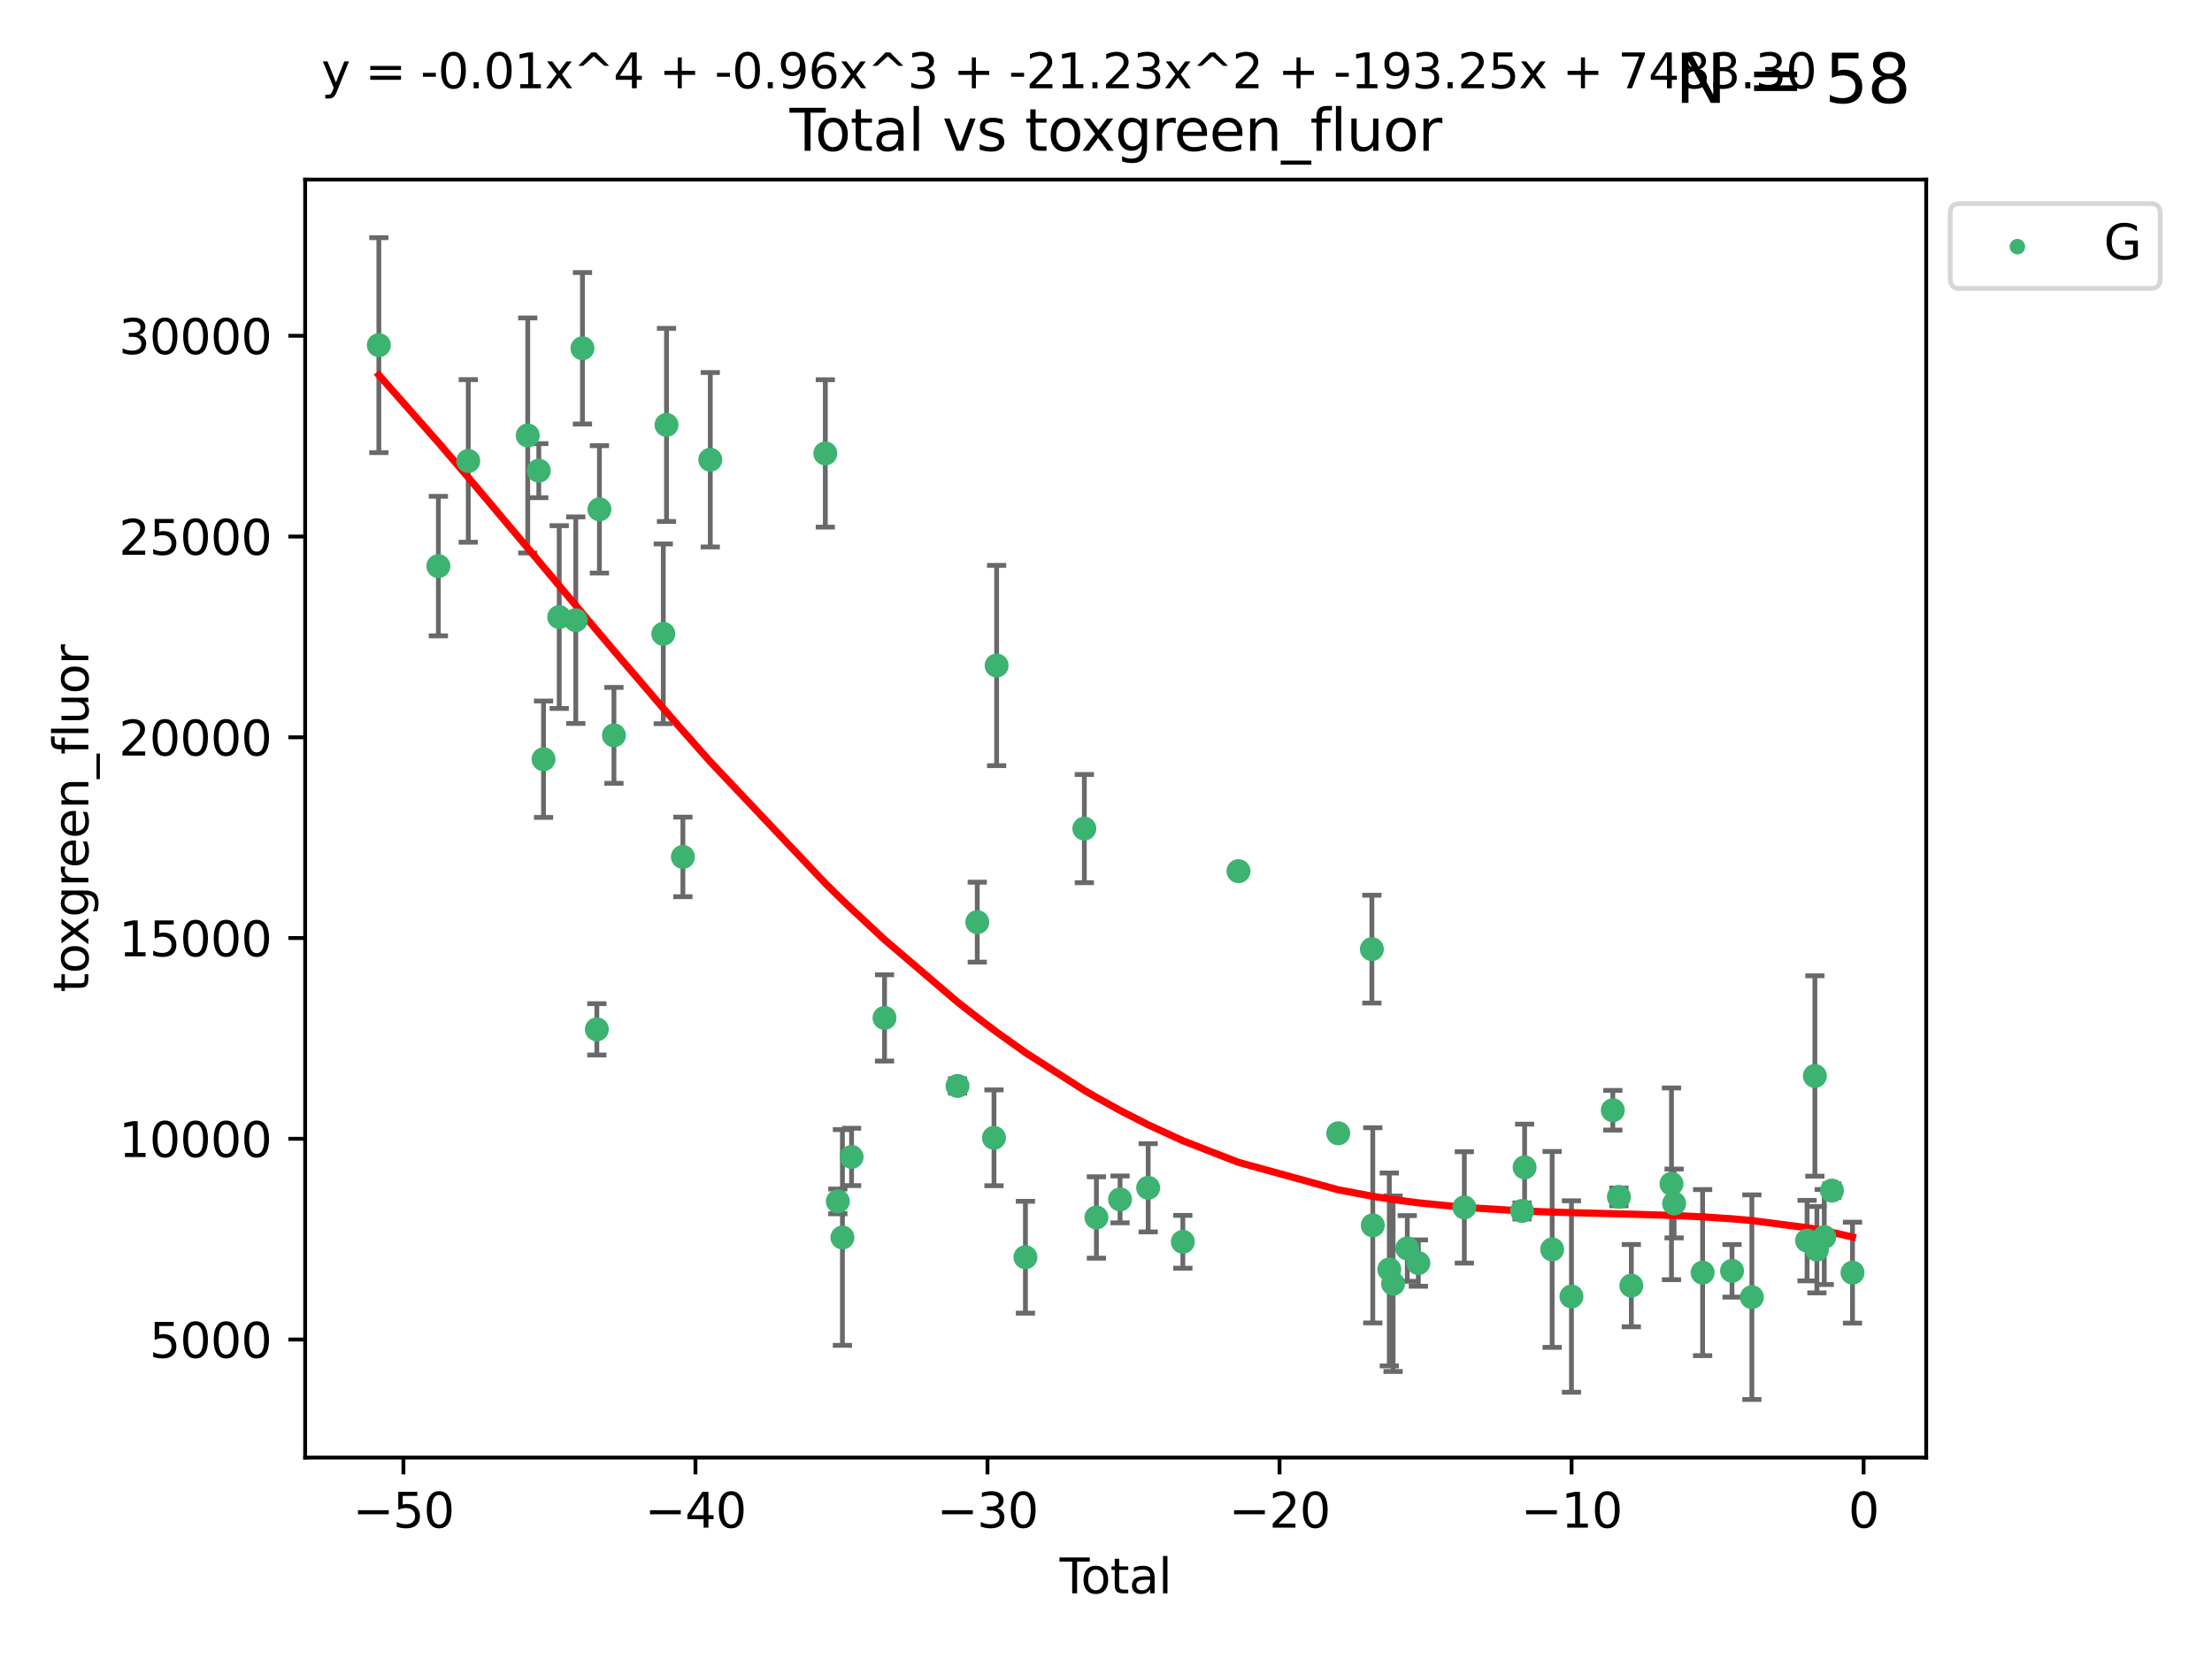 <?xml version="1.0" encoding="utf-8" standalone="no"?>
<!DOCTYPE svg PUBLIC "-//W3C//DTD SVG 1.1//EN"
  "http://www.w3.org/Graphics/SVG/1.1/DTD/svg11.dtd">
<svg xmlns:xlink="http://www.w3.org/1999/xlink" width="460.8pt" height="345.6pt" viewBox="0 0 460.8 345.6" xmlns="http://www.w3.org/2000/svg" version="1.1">
 <defs>
  <style type="text/css">*{stroke-linejoin: round; stroke-linecap: butt}</style>
 </defs>
 <g id="figure_1">
  <g id="patch_1">
   <path d="M 0 345.6 
L 460.8 345.6 
L 460.8 0 
L 0 0 
z
" style="fill: #ffffff"/>
  </g>
  <g id="axes_1">
   <g id="patch_2">
    <path d="M 63.571 303.64 
L 401.26 303.64 
L 401.26 37.411 
L 63.571 37.411 
z
" style="fill: #ffffff"/>
   </g>
   <g id="PathCollection_1">
    <defs>
     <path id="m51bbe56b12" d="M 0 1.118 
C 0.297 1.118 0.581 1 0.791 0.791 
C 1 0.581 1.118 0.297 1.118 0 
C 1.118 -0.297 1 -0.581 0.791 -0.791 
C 0.581 -1 0.297 -1.118 0 -1.118 
C -0.297 -1.118 -0.581 -1 -0.791 -0.791 
C -1 -0.581 -1.118 -0.297 -1.118 0 
C -1.118 0.297 -1 0.581 -0.791 0.791 
C -0.581 1 -0.297 1.118 0 1.118 
z
" style="stroke: #3cb371"/>
    </defs>
    <g clip-path="url(#p98bc1c846c)">
     <use xlink:href="#m51bbe56b12" x="78.921" y="71.903" style="fill: #3cb371; stroke: #3cb371"/>
     <use xlink:href="#m51bbe56b12" x="91.319" y="117.93" style="fill: #3cb371; stroke: #3cb371"/>
     <use xlink:href="#m51bbe56b12" x="97.547" y="96.023" style="fill: #3cb371; stroke: #3cb371"/>
     <use xlink:href="#m51bbe56b12" x="109.94" y="90.713" style="fill: #3cb371; stroke: #3cb371"/>
     <use xlink:href="#m51bbe56b12" x="112.241" y="98.049" style="fill: #3cb371; stroke: #3cb371"/>
     <use xlink:href="#m51bbe56b12" x="113.229" y="158.161" style="fill: #3cb371; stroke: #3cb371"/>
     <use xlink:href="#m51bbe56b12" x="116.497" y="128.55" style="fill: #3cb371; stroke: #3cb371"/>
     <use xlink:href="#m51bbe56b12" x="119.949" y="129.191" style="fill: #3cb371; stroke: #3cb371"/>
     <use xlink:href="#m51bbe56b12" x="121.338" y="72.551" style="fill: #3cb371; stroke: #3cb371"/>
     <use xlink:href="#m51bbe56b12" x="124.331" y="214.43" style="fill: #3cb371; stroke: #3cb371"/>
     <use xlink:href="#m51bbe56b12" x="124.871" y="106.114" style="fill: #3cb371; stroke: #3cb371"/>
     <use xlink:href="#m51bbe56b12" x="127.896" y="153.189" style="fill: #3cb371; stroke: #3cb371"/>
     <use xlink:href="#m51bbe56b12" x="138.175" y="132.036" style="fill: #3cb371; stroke: #3cb371"/>
     <use xlink:href="#m51bbe56b12" x="138.848" y="88.515" style="fill: #3cb371; stroke: #3cb371"/>
     <use xlink:href="#m51bbe56b12" x="142.26" y="178.512" style="fill: #3cb371; stroke: #3cb371"/>
     <use xlink:href="#m51bbe56b12" x="147.966" y="95.771" style="fill: #3cb371; stroke: #3cb371"/>
     <use xlink:href="#m51bbe56b12" x="171.929" y="94.458" style="fill: #3cb371; stroke: #3cb371"/>
     <use xlink:href="#m51bbe56b12" x="174.538" y="250.272" style="fill: #3cb371; stroke: #3cb371"/>
     <use xlink:href="#m51bbe56b12" x="175.494" y="257.794" style="fill: #3cb371; stroke: #3cb371"/>
     <use xlink:href="#m51bbe56b12" x="177.398" y="241.009" style="fill: #3cb371; stroke: #3cb371"/>
     <use xlink:href="#m51bbe56b12" x="184.265" y="212.049" style="fill: #3cb371; stroke: #3cb371"/>
     <use xlink:href="#m51bbe56b12" x="199.47" y="226.222" style="fill: #3cb371; stroke: #3cb371"/>
     <use xlink:href="#m51bbe56b12" x="203.583" y="192.1" style="fill: #3cb371; stroke: #3cb371"/>
     <use xlink:href="#m51bbe56b12" x="207.064" y="237.028" style="fill: #3cb371; stroke: #3cb371"/>
     <use xlink:href="#m51bbe56b12" x="207.614" y="138.643" style="fill: #3cb371; stroke: #3cb371"/>
     <use xlink:href="#m51bbe56b12" x="213.616" y="261.902" style="fill: #3cb371; stroke: #3cb371"/>
     <use xlink:href="#m51bbe56b12" x="225.886" y="172.609" style="fill: #3cb371; stroke: #3cb371"/>
     <use xlink:href="#m51bbe56b12" x="228.402" y="253.624" style="fill: #3cb371; stroke: #3cb371"/>
     <use xlink:href="#m51bbe56b12" x="233.33" y="249.859" style="fill: #3cb371; stroke: #3cb371"/>
     <use xlink:href="#m51bbe56b12" x="239.187" y="247.437" style="fill: #3cb371; stroke: #3cb371"/>
     <use xlink:href="#m51bbe56b12" x="246.406" y="258.69" style="fill: #3cb371; stroke: #3cb371"/>
     <use xlink:href="#m51bbe56b12" x="258.003" y="181.477" style="fill: #3cb371; stroke: #3cb371"/>
     <use xlink:href="#m51bbe56b12" x="278.783" y="236.082" style="fill: #3cb371; stroke: #3cb371"/>
     <use xlink:href="#m51bbe56b12" x="285.787" y="197.722" style="fill: #3cb371; stroke: #3cb371"/>
     <use xlink:href="#m51bbe56b12" x="285.974" y="255.261" style="fill: #3cb371; stroke: #3cb371"/>
     <use xlink:href="#m51bbe56b12" x="289.417" y="264.452" style="fill: #3cb371; stroke: #3cb371"/>
     <use xlink:href="#m51bbe56b12" x="290.206" y="267.425" style="fill: #3cb371; stroke: #3cb371"/>
     <use xlink:href="#m51bbe56b12" x="293.164" y="260.078" style="fill: #3cb371; stroke: #3cb371"/>
     <use xlink:href="#m51bbe56b12" x="295.468" y="263.124" style="fill: #3cb371; stroke: #3cb371"/>
     <use xlink:href="#m51bbe56b12" x="305.049" y="251.525" style="fill: #3cb371; stroke: #3cb371"/>
     <use xlink:href="#m51bbe56b12" x="317.075" y="252.258" style="fill: #3cb371; stroke: #3cb371"/>
     <use xlink:href="#m51bbe56b12" x="317.605" y="243.185" style="fill: #3cb371; stroke: #3cb371"/>
     <use xlink:href="#m51bbe56b12" x="323.343" y="260.278" style="fill: #3cb371; stroke: #3cb371"/>
     <use xlink:href="#m51bbe56b12" x="327.364" y="270.081" style="fill: #3cb371; stroke: #3cb371"/>
     <use xlink:href="#m51bbe56b12" x="335.981" y="231.282" style="fill: #3cb371; stroke: #3cb371"/>
     <use xlink:href="#m51bbe56b12" x="337.246" y="249.333" style="fill: #3cb371; stroke: #3cb371"/>
     <use xlink:href="#m51bbe56b12" x="339.836" y="267.823" style="fill: #3cb371; stroke: #3cb371"/>
     <use xlink:href="#m51bbe56b12" x="348.201" y="246.613" style="fill: #3cb371; stroke: #3cb371"/>
     <use xlink:href="#m51bbe56b12" x="348.747" y="250.703" style="fill: #3cb371; stroke: #3cb371"/>
     <use xlink:href="#m51bbe56b12" x="354.686" y="265.112" style="fill: #3cb371; stroke: #3cb371"/>
     <use xlink:href="#m51bbe56b12" x="360.815" y="264.735" style="fill: #3cb371; stroke: #3cb371"/>
     <use xlink:href="#m51bbe56b12" x="364.948" y="270.224" style="fill: #3cb371; stroke: #3cb371"/>
     <use xlink:href="#m51bbe56b12" x="376.444" y="258.442" style="fill: #3cb371; stroke: #3cb371"/>
     <use xlink:href="#m51bbe56b12" x="378.073" y="224.145" style="fill: #3cb371; stroke: #3cb371"/>
     <use xlink:href="#m51bbe56b12" x="378.495" y="260.33" style="fill: #3cb371; stroke: #3cb371"/>
     <use xlink:href="#m51bbe56b12" x="380.027" y="257.694" style="fill: #3cb371; stroke: #3cb371"/>
     <use xlink:href="#m51bbe56b12" x="381.63" y="248.023" style="fill: #3cb371; stroke: #3cb371"/>
     <use xlink:href="#m51bbe56b12" x="385.911" y="265.118" style="fill: #3cb371; stroke: #3cb371"/>
    </g>
   </g>
   <g id="matplotlib.axis_1">
    <g id="xtick_1">
     <g id="line2d_1">
      <defs>
       <path id="m064db59d5c" d="M 0 0 
L 0 3.5 
" style="stroke: #000000; stroke-width: 0.8"/>
      </defs>
      <g>
       <use xlink:href="#m064db59d5c" x="84.041" y="303.64" style="stroke: #000000; stroke-width: 0.8"/>
      </g>
     </g>
     <g id="text_1">
      <!-- −50 -->
      <g transform="translate(73.488 318.238)scale(0.1 -0.1)">
       <defs>
        <path id="DejaVuSans-2212" d="M 678 2272 
L 4684 2272 
L 4684 1741 
L 678 1741 
L 678 2272 
z
" transform="scale(0.016)"/>
        <path id="DejaVuSans-35" d="M 691 4666 
L 3169 4666 
L 3169 4134 
L 1269 4134 
L 1269 2991 
Q 1406 3038 1543 3061 
Q 1681 3084 1819 3084 
Q 2600 3084 3056 2656 
Q 3513 2228 3513 1497 
Q 3513 744 3044 326 
Q 2575 -91 1722 -91 
Q 1428 -91 1123 -41 
Q 819 9 494 109 
L 494 744 
Q 775 591 1075 516 
Q 1375 441 1709 441 
Q 2250 441 2565 725 
Q 2881 1009 2881 1497 
Q 2881 1984 2565 2268 
Q 2250 2553 1709 2553 
Q 1456 2553 1204 2497 
Q 953 2441 691 2322 
L 691 4666 
z
" transform="scale(0.016)"/>
        <path id="DejaVuSans-30" d="M 2034 4250 
Q 1547 4250 1301 3770 
Q 1056 3291 1056 2328 
Q 1056 1369 1301 889 
Q 1547 409 2034 409 
Q 2525 409 2770 889 
Q 3016 1369 3016 2328 
Q 3016 3291 2770 3770 
Q 2525 4250 2034 4250 
z
M 2034 4750 
Q 2819 4750 3233 4129 
Q 3647 3509 3647 2328 
Q 3647 1150 3233 529 
Q 2819 -91 2034 -91 
Q 1250 -91 836 529 
Q 422 1150 422 2328 
Q 422 3509 836 4129 
Q 1250 4750 2034 4750 
z
" transform="scale(0.016)"/>
       </defs>
       <use xlink:href="#DejaVuSans-2212"/>
       <use xlink:href="#DejaVuSans-35" x="83.789"/>
       <use xlink:href="#DejaVuSans-30" x="147.412"/>
      </g>
     </g>
    </g>
    <g id="xtick_2">
     <g id="line2d_2">
      <g>
       <use xlink:href="#m064db59d5c" x="144.877" y="303.64" style="stroke: #000000; stroke-width: 0.8"/>
      </g>
     </g>
     <g id="text_2">
      <!-- −40 -->
      <g transform="translate(134.325 318.238)scale(0.1 -0.1)">
       <defs>
        <path id="DejaVuSans-34" d="M 2419 4116 
L 825 1625 
L 2419 1625 
L 2419 4116 
z
M 2253 4666 
L 3047 4666 
L 3047 1625 
L 3713 1625 
L 3713 1100 
L 3047 1100 
L 3047 0 
L 2419 0 
L 2419 1100 
L 313 1100 
L 313 1709 
L 2253 4666 
z
" transform="scale(0.016)"/>
       </defs>
       <use xlink:href="#DejaVuSans-2212"/>
       <use xlink:href="#DejaVuSans-34" x="83.789"/>
       <use xlink:href="#DejaVuSans-30" x="147.412"/>
      </g>
     </g>
    </g>
    <g id="xtick_3">
     <g id="line2d_3">
      <g>
       <use xlink:href="#m064db59d5c" x="205.713" y="303.64" style="stroke: #000000; stroke-width: 0.8"/>
      </g>
     </g>
     <g id="text_3">
      <!-- −30 -->
      <g transform="translate(195.161 318.238)scale(0.1 -0.1)">
       <defs>
        <path id="DejaVuSans-33" d="M 2597 2516 
Q 3050 2419 3304 2112 
Q 3559 1806 3559 1356 
Q 3559 666 3084 287 
Q 2609 -91 1734 -91 
Q 1441 -91 1130 -33 
Q 819 25 488 141 
L 488 750 
Q 750 597 1062 519 
Q 1375 441 1716 441 
Q 2309 441 2620 675 
Q 2931 909 2931 1356 
Q 2931 1769 2642 2001 
Q 2353 2234 1838 2234 
L 1294 2234 
L 1294 2753 
L 1863 2753 
Q 2328 2753 2575 2939 
Q 2822 3125 2822 3475 
Q 2822 3834 2567 4026 
Q 2313 4219 1838 4219 
Q 1578 4219 1281 4162 
Q 984 4106 628 3988 
L 628 4550 
Q 988 4650 1302 4700 
Q 1616 4750 1894 4750 
Q 2613 4750 3031 4423 
Q 3450 4097 3450 3541 
Q 3450 3153 3228 2886 
Q 3006 2619 2597 2516 
z
" transform="scale(0.016)"/>
       </defs>
       <use xlink:href="#DejaVuSans-2212"/>
       <use xlink:href="#DejaVuSans-33" x="83.789"/>
       <use xlink:href="#DejaVuSans-30" x="147.412"/>
      </g>
     </g>
    </g>
    <g id="xtick_4">
     <g id="line2d_4">
      <g>
       <use xlink:href="#m064db59d5c" x="266.549" y="303.64" style="stroke: #000000; stroke-width: 0.8"/>
      </g>
     </g>
     <g id="text_4">
      <!-- −20 -->
      <g transform="translate(255.997 318.238)scale(0.1 -0.1)">
       <defs>
        <path id="DejaVuSans-32" d="M 1228 531 
L 3431 531 
L 3431 0 
L 469 0 
L 469 531 
Q 828 903 1448 1529 
Q 2069 2156 2228 2338 
Q 2531 2678 2651 2914 
Q 2772 3150 2772 3378 
Q 2772 3750 2511 3984 
Q 2250 4219 1831 4219 
Q 1534 4219 1204 4116 
Q 875 4013 500 3803 
L 500 4441 
Q 881 4594 1212 4672 
Q 1544 4750 1819 4750 
Q 2544 4750 2975 4387 
Q 3406 4025 3406 3419 
Q 3406 3131 3298 2873 
Q 3191 2616 2906 2266 
Q 2828 2175 2409 1742 
Q 1991 1309 1228 531 
z
" transform="scale(0.016)"/>
       </defs>
       <use xlink:href="#DejaVuSans-2212"/>
       <use xlink:href="#DejaVuSans-32" x="83.789"/>
       <use xlink:href="#DejaVuSans-30" x="147.412"/>
      </g>
     </g>
    </g>
    <g id="xtick_5">
     <g id="line2d_5">
      <g>
       <use xlink:href="#m064db59d5c" x="327.385" y="303.64" style="stroke: #000000; stroke-width: 0.8"/>
      </g>
     </g>
     <g id="text_5">
      <!-- −10 -->
      <g transform="translate(316.833 318.238)scale(0.1 -0.1)">
       <defs>
        <path id="DejaVuSans-31" d="M 794 531 
L 1825 531 
L 1825 4091 
L 703 3866 
L 703 4441 
L 1819 4666 
L 2450 4666 
L 2450 531 
L 3481 531 
L 3481 0 
L 794 0 
L 794 531 
z
" transform="scale(0.016)"/>
       </defs>
       <use xlink:href="#DejaVuSans-2212"/>
       <use xlink:href="#DejaVuSans-31" x="83.789"/>
       <use xlink:href="#DejaVuSans-30" x="147.412"/>
      </g>
     </g>
    </g>
    <g id="xtick_6">
     <g id="line2d_6">
      <g>
       <use xlink:href="#m064db59d5c" x="388.221" y="303.64" style="stroke: #000000; stroke-width: 0.8"/>
      </g>
     </g>
     <g id="text_6">
      <!-- 0 -->
      <g transform="translate(385.04 318.238)scale(0.1 -0.1)">
       <use xlink:href="#DejaVuSans-30"/>
      </g>
     </g>
    </g>
    <g id="text_7">
     <!-- Total -->
     <g transform="translate(220.739 331.917)scale(0.1 -0.1)">
      <defs>
       <path id="DejaVuSans-54" d="M -19 4666 
L 3928 4666 
L 3928 4134 
L 2272 4134 
L 2272 0 
L 1638 0 
L 1638 4134 
L -19 4134 
L -19 4666 
z
" transform="scale(0.016)"/>
       <path id="DejaVuSans-6f" d="M 1959 3097 
Q 1497 3097 1228 2736 
Q 959 2375 959 1747 
Q 959 1119 1226 758 
Q 1494 397 1959 397 
Q 2419 397 2687 759 
Q 2956 1122 2956 1747 
Q 2956 2369 2687 2733 
Q 2419 3097 1959 3097 
z
M 1959 3584 
Q 2709 3584 3137 3096 
Q 3566 2609 3566 1747 
Q 3566 888 3137 398 
Q 2709 -91 1959 -91 
Q 1206 -91 779 398 
Q 353 888 353 1747 
Q 353 2609 779 3096 
Q 1206 3584 1959 3584 
z
" transform="scale(0.016)"/>
       <path id="DejaVuSans-74" d="M 1172 4494 
L 1172 3500 
L 2356 3500 
L 2356 3053 
L 1172 3053 
L 1172 1153 
Q 1172 725 1289 603 
Q 1406 481 1766 481 
L 2356 481 
L 2356 0 
L 1766 0 
Q 1100 0 847 248 
Q 594 497 594 1153 
L 594 3053 
L 172 3053 
L 172 3500 
L 594 3500 
L 594 4494 
L 1172 4494 
z
" transform="scale(0.016)"/>
       <path id="DejaVuSans-61" d="M 2194 1759 
Q 1497 1759 1228 1600 
Q 959 1441 959 1056 
Q 959 750 1161 570 
Q 1363 391 1709 391 
Q 2188 391 2477 730 
Q 2766 1069 2766 1631 
L 2766 1759 
L 2194 1759 
z
M 3341 1997 
L 3341 0 
L 2766 0 
L 2766 531 
Q 2569 213 2275 61 
Q 1981 -91 1556 -91 
Q 1019 -91 701 211 
Q 384 513 384 1019 
Q 384 1609 779 1909 
Q 1175 2209 1959 2209 
L 2766 2209 
L 2766 2266 
Q 2766 2663 2505 2880 
Q 2244 3097 1772 3097 
Q 1472 3097 1187 3025 
Q 903 2953 641 2809 
L 641 3341 
Q 956 3463 1253 3523 
Q 1550 3584 1831 3584 
Q 2591 3584 2966 3190 
Q 3341 2797 3341 1997 
z
" transform="scale(0.016)"/>
       <path id="DejaVuSans-6c" d="M 603 4863 
L 1178 4863 
L 1178 0 
L 603 0 
L 603 4863 
z
" transform="scale(0.016)"/>
      </defs>
      <use xlink:href="#DejaVuSans-54"/>
      <use xlink:href="#DejaVuSans-6f" x="44.084"/>
      <use xlink:href="#DejaVuSans-74" x="105.266"/>
      <use xlink:href="#DejaVuSans-61" x="144.475"/>
      <use xlink:href="#DejaVuSans-6c" x="205.754"/>
     </g>
    </g>
   </g>
   <g id="matplotlib.axis_2">
    <g id="ytick_1">
     <g id="line2d_7">
      <defs>
       <path id="ma118502b26" d="M 0 0 
L -3.5 0 
" style="stroke: #000000; stroke-width: 0.8"/>
      </defs>
      <g>
       <use xlink:href="#ma118502b26" x="63.571" y="279.049" style="stroke: #000000; stroke-width: 0.8"/>
      </g>
     </g>
     <g id="text_8">
      <!-- 5000 -->
      <g transform="translate(31.121 282.848)scale(0.1 -0.1)">
       <use xlink:href="#DejaVuSans-35"/>
       <use xlink:href="#DejaVuSans-30" x="63.623"/>
       <use xlink:href="#DejaVuSans-30" x="127.246"/>
       <use xlink:href="#DejaVuSans-30" x="190.869"/>
      </g>
     </g>
    </g>
    <g id="ytick_2">
     <g id="line2d_8">
      <g>
       <use xlink:href="#ma118502b26" x="63.571" y="237.23" style="stroke: #000000; stroke-width: 0.8"/>
      </g>
     </g>
     <g id="text_9">
      <!-- 10000 -->
      <g transform="translate(24.759 241.029)scale(0.1 -0.1)">
       <use xlink:href="#DejaVuSans-31"/>
       <use xlink:href="#DejaVuSans-30" x="63.623"/>
       <use xlink:href="#DejaVuSans-30" x="127.246"/>
       <use xlink:href="#DejaVuSans-30" x="190.869"/>
       <use xlink:href="#DejaVuSans-30" x="254.492"/>
      </g>
     </g>
    </g>
    <g id="ytick_3">
     <g id="line2d_9">
      <g>
       <use xlink:href="#ma118502b26" x="63.571" y="195.411" style="stroke: #000000; stroke-width: 0.8"/>
      </g>
     </g>
     <g id="text_10">
      <!-- 15000 -->
      <g transform="translate(24.759 199.21)scale(0.1 -0.1)">
       <use xlink:href="#DejaVuSans-31"/>
       <use xlink:href="#DejaVuSans-35" x="63.623"/>
       <use xlink:href="#DejaVuSans-30" x="127.246"/>
       <use xlink:href="#DejaVuSans-30" x="190.869"/>
       <use xlink:href="#DejaVuSans-30" x="254.492"/>
      </g>
     </g>
    </g>
    <g id="ytick_4">
     <g id="line2d_10">
      <g>
       <use xlink:href="#ma118502b26" x="63.571" y="153.591" style="stroke: #000000; stroke-width: 0.8"/>
      </g>
     </g>
     <g id="text_11">
      <!-- 20000 -->
      <g transform="translate(24.759 157.391)scale(0.1 -0.1)">
       <use xlink:href="#DejaVuSans-32"/>
       <use xlink:href="#DejaVuSans-30" x="63.623"/>
       <use xlink:href="#DejaVuSans-30" x="127.246"/>
       <use xlink:href="#DejaVuSans-30" x="190.869"/>
       <use xlink:href="#DejaVuSans-30" x="254.492"/>
      </g>
     </g>
    </g>
    <g id="ytick_5">
     <g id="line2d_11">
      <g>
       <use xlink:href="#ma118502b26" x="63.571" y="111.772" style="stroke: #000000; stroke-width: 0.8"/>
      </g>
     </g>
     <g id="text_12">
      <!-- 25000 -->
      <g transform="translate(24.759 115.571)scale(0.1 -0.1)">
       <use xlink:href="#DejaVuSans-32"/>
       <use xlink:href="#DejaVuSans-35" x="63.623"/>
       <use xlink:href="#DejaVuSans-30" x="127.246"/>
       <use xlink:href="#DejaVuSans-30" x="190.869"/>
       <use xlink:href="#DejaVuSans-30" x="254.492"/>
      </g>
     </g>
    </g>
    <g id="ytick_6">
     <g id="line2d_12">
      <g>
       <use xlink:href="#ma118502b26" x="63.571" y="69.953" style="stroke: #000000; stroke-width: 0.8"/>
      </g>
     </g>
     <g id="text_13">
      <!-- 30000 -->
      <g transform="translate(24.759 73.752)scale(0.1 -0.1)">
       <use xlink:href="#DejaVuSans-33"/>
       <use xlink:href="#DejaVuSans-30" x="63.623"/>
       <use xlink:href="#DejaVuSans-30" x="127.246"/>
       <use xlink:href="#DejaVuSans-30" x="190.869"/>
       <use xlink:href="#DejaVuSans-30" x="254.492"/>
      </g>
     </g>
    </g>
    <g id="text_14">
     <!-- toxgreen_fluor -->
     <g transform="translate(18.401 206.72)rotate(-90)scale(0.1 -0.1)">
      <defs>
       <path id="DejaVuSans-78" d="M 3513 3500 
L 2247 1797 
L 3578 0 
L 2900 0 
L 1881 1375 
L 863 0 
L 184 0 
L 1544 1831 
L 300 3500 
L 978 3500 
L 1906 2253 
L 2834 3500 
L 3513 3500 
z
" transform="scale(0.016)"/>
       <path id="DejaVuSans-67" d="M 2906 1791 
Q 2906 2416 2648 2759 
Q 2391 3103 1925 3103 
Q 1463 3103 1205 2759 
Q 947 2416 947 1791 
Q 947 1169 1205 825 
Q 1463 481 1925 481 
Q 2391 481 2648 825 
Q 2906 1169 2906 1791 
z
M 3481 434 
Q 3481 -459 3084 -895 
Q 2688 -1331 1869 -1331 
Q 1566 -1331 1297 -1286 
Q 1028 -1241 775 -1147 
L 775 -588 
Q 1028 -725 1275 -790 
Q 1522 -856 1778 -856 
Q 2344 -856 2625 -561 
Q 2906 -266 2906 331 
L 2906 616 
Q 2728 306 2450 153 
Q 2172 0 1784 0 
Q 1141 0 747 490 
Q 353 981 353 1791 
Q 353 2603 747 3093 
Q 1141 3584 1784 3584 
Q 2172 3584 2450 3431 
Q 2728 3278 2906 2969 
L 2906 3500 
L 3481 3500 
L 3481 434 
z
" transform="scale(0.016)"/>
       <path id="DejaVuSans-72" d="M 2631 2963 
Q 2534 3019 2420 3045 
Q 2306 3072 2169 3072 
Q 1681 3072 1420 2755 
Q 1159 2438 1159 1844 
L 1159 0 
L 581 0 
L 581 3500 
L 1159 3500 
L 1159 2956 
Q 1341 3275 1631 3429 
Q 1922 3584 2338 3584 
Q 2397 3584 2469 3576 
Q 2541 3569 2628 3553 
L 2631 2963 
z
" transform="scale(0.016)"/>
       <path id="DejaVuSans-65" d="M 3597 1894 
L 3597 1613 
L 953 1613 
Q 991 1019 1311 708 
Q 1631 397 2203 397 
Q 2534 397 2845 478 
Q 3156 559 3463 722 
L 3463 178 
Q 3153 47 2828 -22 
Q 2503 -91 2169 -91 
Q 1331 -91 842 396 
Q 353 884 353 1716 
Q 353 2575 817 3079 
Q 1281 3584 2069 3584 
Q 2775 3584 3186 3129 
Q 3597 2675 3597 1894 
z
M 3022 2063 
Q 3016 2534 2758 2815 
Q 2500 3097 2075 3097 
Q 1594 3097 1305 2825 
Q 1016 2553 972 2059 
L 3022 2063 
z
" transform="scale(0.016)"/>
       <path id="DejaVuSans-6e" d="M 3513 2113 
L 3513 0 
L 2938 0 
L 2938 2094 
Q 2938 2591 2744 2837 
Q 2550 3084 2163 3084 
Q 1697 3084 1428 2787 
Q 1159 2491 1159 1978 
L 1159 0 
L 581 0 
L 581 3500 
L 1159 3500 
L 1159 2956 
Q 1366 3272 1645 3428 
Q 1925 3584 2291 3584 
Q 2894 3584 3203 3211 
Q 3513 2838 3513 2113 
z
" transform="scale(0.016)"/>
       <path id="DejaVuSans-5f" d="M 3263 -1063 
L 3263 -1509 
L -63 -1509 
L -63 -1063 
L 3263 -1063 
z
" transform="scale(0.016)"/>
       <path id="DejaVuSans-66" d="M 2375 4863 
L 2375 4384 
L 1825 4384 
Q 1516 4384 1395 4259 
Q 1275 4134 1275 3809 
L 1275 3500 
L 2222 3500 
L 2222 3053 
L 1275 3053 
L 1275 0 
L 697 0 
L 697 3053 
L 147 3053 
L 147 3500 
L 697 3500 
L 697 3744 
Q 697 4328 969 4595 
Q 1241 4863 1831 4863 
L 2375 4863 
z
" transform="scale(0.016)"/>
       <path id="DejaVuSans-75" d="M 544 1381 
L 544 3500 
L 1119 3500 
L 1119 1403 
Q 1119 906 1312 657 
Q 1506 409 1894 409 
Q 2359 409 2629 706 
Q 2900 1003 2900 1516 
L 2900 3500 
L 3475 3500 
L 3475 0 
L 2900 0 
L 2900 538 
Q 2691 219 2414 64 
Q 2138 -91 1772 -91 
Q 1169 -91 856 284 
Q 544 659 544 1381 
z
M 1991 3584 
L 1991 3584 
z
" transform="scale(0.016)"/>
      </defs>
      <use xlink:href="#DejaVuSans-74"/>
      <use xlink:href="#DejaVuSans-6f" x="39.209"/>
      <use xlink:href="#DejaVuSans-78" x="97.266"/>
      <use xlink:href="#DejaVuSans-67" x="156.445"/>
      <use xlink:href="#DejaVuSans-72" x="219.922"/>
      <use xlink:href="#DejaVuSans-65" x="258.785"/>
      <use xlink:href="#DejaVuSans-65" x="320.309"/>
      <use xlink:href="#DejaVuSans-6e" x="381.832"/>
      <use xlink:href="#DejaVuSans-5f" x="445.211"/>
      <use xlink:href="#DejaVuSans-66" x="495.211"/>
      <use xlink:href="#DejaVuSans-6c" x="530.416"/>
      <use xlink:href="#DejaVuSans-75" x="558.199"/>
      <use xlink:href="#DejaVuSans-6f" x="621.578"/>
      <use xlink:href="#DejaVuSans-72" x="682.76"/>
     </g>
    </g>
   </g>
   <g id="LineCollection_1">
    <path d="M 78.921 94.293 
L 78.921 49.513 
" clip-path="url(#p98bc1c846c)" style="fill: none; stroke: #696969"/>
    <path d="M 91.319 132.466 
L 91.319 103.394 
" clip-path="url(#p98bc1c846c)" style="fill: none; stroke: #696969"/>
    <path d="M 97.547 112.961 
L 97.547 79.084 
" clip-path="url(#p98bc1c846c)" style="fill: none; stroke: #696969"/>
    <path d="M 109.94 115.194 
L 109.94 66.232 
" clip-path="url(#p98bc1c846c)" style="fill: none; stroke: #696969"/>
    <path d="M 112.241 103.68 
L 112.241 92.417 
" clip-path="url(#p98bc1c846c)" style="fill: none; stroke: #696969"/>
    <path d="M 113.229 170.285 
L 113.229 146.038 
" clip-path="url(#p98bc1c846c)" style="fill: none; stroke: #696969"/>
    <path d="M 116.497 147.588 
L 116.497 109.512 
" clip-path="url(#p98bc1c846c)" style="fill: none; stroke: #696969"/>
    <path d="M 119.949 150.703 
L 119.949 107.679 
" clip-path="url(#p98bc1c846c)" style="fill: none; stroke: #696969"/>
    <path d="M 121.338 88.326 
L 121.338 56.777 
" clip-path="url(#p98bc1c846c)" style="fill: none; stroke: #696969"/>
    <path d="M 124.331 219.77 
L 124.331 209.09 
" clip-path="url(#p98bc1c846c)" style="fill: none; stroke: #696969"/>
    <path d="M 124.871 119.387 
L 124.871 92.841 
" clip-path="url(#p98bc1c846c)" style="fill: none; stroke: #696969"/>
    <path d="M 127.896 163.182 
L 127.896 143.196 
" clip-path="url(#p98bc1c846c)" style="fill: none; stroke: #696969"/>
    <path d="M 138.175 150.758 
L 138.175 113.313 
" clip-path="url(#p98bc1c846c)" style="fill: none; stroke: #696969"/>
    <path d="M 138.848 108.63 
L 138.848 68.4 
" clip-path="url(#p98bc1c846c)" style="fill: none; stroke: #696969"/>
    <path d="M 142.26 186.801 
L 142.26 170.222 
" clip-path="url(#p98bc1c846c)" style="fill: none; stroke: #696969"/>
    <path d="M 147.966 113.937 
L 147.966 77.605 
" clip-path="url(#p98bc1c846c)" style="fill: none; stroke: #696969"/>
    <path d="M 171.929 109.813 
L 171.929 79.102 
" clip-path="url(#p98bc1c846c)" style="fill: none; stroke: #696969"/>
    <path d="M 174.538 252.848 
L 174.538 247.696 
" clip-path="url(#p98bc1c846c)" style="fill: none; stroke: #696969"/>
    <path d="M 175.494 280.262 
L 175.494 235.325 
" clip-path="url(#p98bc1c846c)" style="fill: none; stroke: #696969"/>
    <path d="M 177.398 246.979 
L 177.398 235.038 
" clip-path="url(#p98bc1c846c)" style="fill: none; stroke: #696969"/>
    <path d="M 184.265 221.036 
L 184.265 203.063 
" clip-path="url(#p98bc1c846c)" style="fill: none; stroke: #696969"/>
    <path d="M 199.47 227.715 
L 199.47 224.729 
" clip-path="url(#p98bc1c846c)" style="fill: none; stroke: #696969"/>
    <path d="M 203.583 200.42 
L 203.583 183.779 
" clip-path="url(#p98bc1c846c)" style="fill: none; stroke: #696969"/>
    <path d="M 207.064 247.009 
L 207.064 227.047 
" clip-path="url(#p98bc1c846c)" style="fill: none; stroke: #696969"/>
    <path d="M 207.614 159.504 
L 207.614 117.782 
" clip-path="url(#p98bc1c846c)" style="fill: none; stroke: #696969"/>
    <path d="M 213.616 273.554 
L 213.616 250.251 
" clip-path="url(#p98bc1c846c)" style="fill: none; stroke: #696969"/>
    <path d="M 225.886 183.877 
L 225.886 161.342 
" clip-path="url(#p98bc1c846c)" style="fill: none; stroke: #696969"/>
    <path d="M 228.402 262.103 
L 228.402 245.145 
" clip-path="url(#p98bc1c846c)" style="fill: none; stroke: #696969"/>
    <path d="M 233.33 254.739 
L 233.33 244.978 
" clip-path="url(#p98bc1c846c)" style="fill: none; stroke: #696969"/>
    <path d="M 239.187 256.632 
L 239.187 238.242 
" clip-path="url(#p98bc1c846c)" style="fill: none; stroke: #696969"/>
    <path d="M 246.406 264.193 
L 246.406 253.187 
" clip-path="url(#p98bc1c846c)" style="fill: none; stroke: #696969"/>
    <path d="M 258.003 182.257 
L 258.003 180.698 
" clip-path="url(#p98bc1c846c)" style="fill: none; stroke: #696969"/>
    <path d="M 278.783 236.94 
L 278.783 235.224 
" clip-path="url(#p98bc1c846c)" style="fill: none; stroke: #696969"/>
    <path d="M 285.787 208.954 
L 285.787 186.489 
" clip-path="url(#p98bc1c846c)" style="fill: none; stroke: #696969"/>
    <path d="M 285.974 275.59 
L 285.974 234.932 
" clip-path="url(#p98bc1c846c)" style="fill: none; stroke: #696969"/>
    <path d="M 289.417 284.544 
L 289.417 244.361 
" clip-path="url(#p98bc1c846c)" style="fill: none; stroke: #696969"/>
    <path d="M 290.206 285.709 
L 290.206 249.141 
" clip-path="url(#p98bc1c846c)" style="fill: none; stroke: #696969"/>
    <path d="M 293.164 266.926 
L 293.164 253.23 
" clip-path="url(#p98bc1c846c)" style="fill: none; stroke: #696969"/>
    <path d="M 295.468 267.954 
L 295.468 258.293 
" clip-path="url(#p98bc1c846c)" style="fill: none; stroke: #696969"/>
    <path d="M 305.049 263.125 
L 305.049 239.924 
" clip-path="url(#p98bc1c846c)" style="fill: none; stroke: #696969"/>
    <path d="M 317.075 253.935 
L 317.075 250.582 
" clip-path="url(#p98bc1c846c)" style="fill: none; stroke: #696969"/>
    <path d="M 317.605 252.19 
L 317.605 234.181 
" clip-path="url(#p98bc1c846c)" style="fill: none; stroke: #696969"/>
    <path d="M 323.343 280.683 
L 323.343 239.873 
" clip-path="url(#p98bc1c846c)" style="fill: none; stroke: #696969"/>
    <path d="M 327.364 290.024 
L 327.364 250.138 
" clip-path="url(#p98bc1c846c)" style="fill: none; stroke: #696969"/>
    <path d="M 335.981 235.413 
L 335.981 227.15 
" clip-path="url(#p98bc1c846c)" style="fill: none; stroke: #696969"/>
    <path d="M 337.246 251.184 
L 337.246 247.483 
" clip-path="url(#p98bc1c846c)" style="fill: none; stroke: #696969"/>
    <path d="M 339.836 276.395 
L 339.836 259.251 
" clip-path="url(#p98bc1c846c)" style="fill: none; stroke: #696969"/>
    <path d="M 348.201 266.586 
L 348.201 226.639 
" clip-path="url(#p98bc1c846c)" style="fill: none; stroke: #696969"/>
    <path d="M 348.747 257.875 
L 348.747 243.531 
" clip-path="url(#p98bc1c846c)" style="fill: none; stroke: #696969"/>
    <path d="M 354.686 282.413 
L 354.686 247.811 
" clip-path="url(#p98bc1c846c)" style="fill: none; stroke: #696969"/>
    <path d="M 360.815 270.212 
L 360.815 259.259 
" clip-path="url(#p98bc1c846c)" style="fill: none; stroke: #696969"/>
    <path d="M 364.948 291.539 
L 364.948 248.91 
" clip-path="url(#p98bc1c846c)" style="fill: none; stroke: #696969"/>
    <path d="M 376.444 266.831 
L 376.444 250.053 
" clip-path="url(#p98bc1c846c)" style="fill: none; stroke: #696969"/>
    <path d="M 378.073 245.018 
L 378.073 203.272 
" clip-path="url(#p98bc1c846c)" style="fill: none; stroke: #696969"/>
    <path d="M 378.495 269.329 
L 378.495 251.331 
" clip-path="url(#p98bc1c846c)" style="fill: none; stroke: #696969"/>
    <path d="M 380.027 267.593 
L 380.027 247.795 
" clip-path="url(#p98bc1c846c)" style="fill: none; stroke: #696969"/>
    <path d="M 381.63 249.411 
L 381.63 246.635 
" clip-path="url(#p98bc1c846c)" style="fill: none; stroke: #696969"/>
    <path d="M 385.911 275.629 
L 385.911 254.607 
" clip-path="url(#p98bc1c846c)" style="fill: none; stroke: #696969"/>
   </g>
   <g id="line2d_13">
    <defs>
     <path id="m6b44f4a814" d="M 2 0 
L -2 -0 
" style="stroke: #696969"/>
    </defs>
    <g clip-path="url(#p98bc1c846c)">
     <use xlink:href="#m6b44f4a814" x="78.921" y="94.293" style="fill: #696969; stroke: #696969"/>
     <use xlink:href="#m6b44f4a814" x="91.319" y="132.466" style="fill: #696969; stroke: #696969"/>
     <use xlink:href="#m6b44f4a814" x="97.547" y="112.961" style="fill: #696969; stroke: #696969"/>
     <use xlink:href="#m6b44f4a814" x="109.94" y="115.194" style="fill: #696969; stroke: #696969"/>
     <use xlink:href="#m6b44f4a814" x="112.241" y="103.68" style="fill: #696969; stroke: #696969"/>
     <use xlink:href="#m6b44f4a814" x="113.229" y="170.285" style="fill: #696969; stroke: #696969"/>
     <use xlink:href="#m6b44f4a814" x="116.497" y="147.588" style="fill: #696969; stroke: #696969"/>
     <use xlink:href="#m6b44f4a814" x="119.949" y="150.703" style="fill: #696969; stroke: #696969"/>
     <use xlink:href="#m6b44f4a814" x="121.338" y="88.326" style="fill: #696969; stroke: #696969"/>
     <use xlink:href="#m6b44f4a814" x="124.331" y="219.77" style="fill: #696969; stroke: #696969"/>
     <use xlink:href="#m6b44f4a814" x="124.871" y="119.387" style="fill: #696969; stroke: #696969"/>
     <use xlink:href="#m6b44f4a814" x="127.896" y="163.182" style="fill: #696969; stroke: #696969"/>
     <use xlink:href="#m6b44f4a814" x="138.175" y="150.758" style="fill: #696969; stroke: #696969"/>
     <use xlink:href="#m6b44f4a814" x="138.848" y="108.63" style="fill: #696969; stroke: #696969"/>
     <use xlink:href="#m6b44f4a814" x="142.26" y="186.801" style="fill: #696969; stroke: #696969"/>
     <use xlink:href="#m6b44f4a814" x="147.966" y="113.937" style="fill: #696969; stroke: #696969"/>
     <use xlink:href="#m6b44f4a814" x="171.929" y="109.813" style="fill: #696969; stroke: #696969"/>
     <use xlink:href="#m6b44f4a814" x="174.538" y="252.848" style="fill: #696969; stroke: #696969"/>
     <use xlink:href="#m6b44f4a814" x="175.494" y="280.262" style="fill: #696969; stroke: #696969"/>
     <use xlink:href="#m6b44f4a814" x="177.398" y="246.979" style="fill: #696969; stroke: #696969"/>
     <use xlink:href="#m6b44f4a814" x="184.265" y="221.036" style="fill: #696969; stroke: #696969"/>
     <use xlink:href="#m6b44f4a814" x="199.47" y="227.715" style="fill: #696969; stroke: #696969"/>
     <use xlink:href="#m6b44f4a814" x="203.583" y="200.42" style="fill: #696969; stroke: #696969"/>
     <use xlink:href="#m6b44f4a814" x="207.064" y="247.009" style="fill: #696969; stroke: #696969"/>
     <use xlink:href="#m6b44f4a814" x="207.614" y="159.504" style="fill: #696969; stroke: #696969"/>
     <use xlink:href="#m6b44f4a814" x="213.616" y="273.554" style="fill: #696969; stroke: #696969"/>
     <use xlink:href="#m6b44f4a814" x="225.886" y="183.877" style="fill: #696969; stroke: #696969"/>
     <use xlink:href="#m6b44f4a814" x="228.402" y="262.103" style="fill: #696969; stroke: #696969"/>
     <use xlink:href="#m6b44f4a814" x="233.33" y="254.739" style="fill: #696969; stroke: #696969"/>
     <use xlink:href="#m6b44f4a814" x="239.187" y="256.632" style="fill: #696969; stroke: #696969"/>
     <use xlink:href="#m6b44f4a814" x="246.406" y="264.193" style="fill: #696969; stroke: #696969"/>
     <use xlink:href="#m6b44f4a814" x="258.003" y="182.257" style="fill: #696969; stroke: #696969"/>
     <use xlink:href="#m6b44f4a814" x="278.783" y="236.94" style="fill: #696969; stroke: #696969"/>
     <use xlink:href="#m6b44f4a814" x="285.787" y="208.954" style="fill: #696969; stroke: #696969"/>
     <use xlink:href="#m6b44f4a814" x="285.974" y="275.59" style="fill: #696969; stroke: #696969"/>
     <use xlink:href="#m6b44f4a814" x="289.417" y="284.544" style="fill: #696969; stroke: #696969"/>
     <use xlink:href="#m6b44f4a814" x="290.206" y="285.709" style="fill: #696969; stroke: #696969"/>
     <use xlink:href="#m6b44f4a814" x="293.164" y="266.926" style="fill: #696969; stroke: #696969"/>
     <use xlink:href="#m6b44f4a814" x="295.468" y="267.954" style="fill: #696969; stroke: #696969"/>
     <use xlink:href="#m6b44f4a814" x="305.049" y="263.125" style="fill: #696969; stroke: #696969"/>
     <use xlink:href="#m6b44f4a814" x="317.075" y="253.935" style="fill: #696969; stroke: #696969"/>
     <use xlink:href="#m6b44f4a814" x="317.605" y="252.19" style="fill: #696969; stroke: #696969"/>
     <use xlink:href="#m6b44f4a814" x="323.343" y="280.683" style="fill: #696969; stroke: #696969"/>
     <use xlink:href="#m6b44f4a814" x="327.364" y="290.024" style="fill: #696969; stroke: #696969"/>
     <use xlink:href="#m6b44f4a814" x="335.981" y="235.413" style="fill: #696969; stroke: #696969"/>
     <use xlink:href="#m6b44f4a814" x="337.246" y="251.184" style="fill: #696969; stroke: #696969"/>
     <use xlink:href="#m6b44f4a814" x="339.836" y="276.395" style="fill: #696969; stroke: #696969"/>
     <use xlink:href="#m6b44f4a814" x="348.201" y="266.586" style="fill: #696969; stroke: #696969"/>
     <use xlink:href="#m6b44f4a814" x="348.747" y="257.875" style="fill: #696969; stroke: #696969"/>
     <use xlink:href="#m6b44f4a814" x="354.686" y="282.413" style="fill: #696969; stroke: #696969"/>
     <use xlink:href="#m6b44f4a814" x="360.815" y="270.212" style="fill: #696969; stroke: #696969"/>
     <use xlink:href="#m6b44f4a814" x="364.948" y="291.539" style="fill: #696969; stroke: #696969"/>
     <use xlink:href="#m6b44f4a814" x="376.444" y="266.831" style="fill: #696969; stroke: #696969"/>
     <use xlink:href="#m6b44f4a814" x="378.073" y="245.018" style="fill: #696969; stroke: #696969"/>
     <use xlink:href="#m6b44f4a814" x="378.495" y="269.329" style="fill: #696969; stroke: #696969"/>
     <use xlink:href="#m6b44f4a814" x="380.027" y="267.593" style="fill: #696969; stroke: #696969"/>
     <use xlink:href="#m6b44f4a814" x="381.63" y="249.411" style="fill: #696969; stroke: #696969"/>
     <use xlink:href="#m6b44f4a814" x="385.911" y="275.629" style="fill: #696969; stroke: #696969"/>
    </g>
   </g>
   <g id="line2d_14">
    <g clip-path="url(#p98bc1c846c)">
     <use xlink:href="#m6b44f4a814" x="78.921" y="49.513" style="fill: #696969; stroke: #696969"/>
     <use xlink:href="#m6b44f4a814" x="91.319" y="103.394" style="fill: #696969; stroke: #696969"/>
     <use xlink:href="#m6b44f4a814" x="97.547" y="79.084" style="fill: #696969; stroke: #696969"/>
     <use xlink:href="#m6b44f4a814" x="109.94" y="66.232" style="fill: #696969; stroke: #696969"/>
     <use xlink:href="#m6b44f4a814" x="112.241" y="92.417" style="fill: #696969; stroke: #696969"/>
     <use xlink:href="#m6b44f4a814" x="113.229" y="146.038" style="fill: #696969; stroke: #696969"/>
     <use xlink:href="#m6b44f4a814" x="116.497" y="109.512" style="fill: #696969; stroke: #696969"/>
     <use xlink:href="#m6b44f4a814" x="119.949" y="107.679" style="fill: #696969; stroke: #696969"/>
     <use xlink:href="#m6b44f4a814" x="121.338" y="56.777" style="fill: #696969; stroke: #696969"/>
     <use xlink:href="#m6b44f4a814" x="124.331" y="209.09" style="fill: #696969; stroke: #696969"/>
     <use xlink:href="#m6b44f4a814" x="124.871" y="92.841" style="fill: #696969; stroke: #696969"/>
     <use xlink:href="#m6b44f4a814" x="127.896" y="143.196" style="fill: #696969; stroke: #696969"/>
     <use xlink:href="#m6b44f4a814" x="138.175" y="113.313" style="fill: #696969; stroke: #696969"/>
     <use xlink:href="#m6b44f4a814" x="138.848" y="68.4" style="fill: #696969; stroke: #696969"/>
     <use xlink:href="#m6b44f4a814" x="142.26" y="170.222" style="fill: #696969; stroke: #696969"/>
     <use xlink:href="#m6b44f4a814" x="147.966" y="77.605" style="fill: #696969; stroke: #696969"/>
     <use xlink:href="#m6b44f4a814" x="171.929" y="79.102" style="fill: #696969; stroke: #696969"/>
     <use xlink:href="#m6b44f4a814" x="174.538" y="247.696" style="fill: #696969; stroke: #696969"/>
     <use xlink:href="#m6b44f4a814" x="175.494" y="235.325" style="fill: #696969; stroke: #696969"/>
     <use xlink:href="#m6b44f4a814" x="177.398" y="235.038" style="fill: #696969; stroke: #696969"/>
     <use xlink:href="#m6b44f4a814" x="184.265" y="203.063" style="fill: #696969; stroke: #696969"/>
     <use xlink:href="#m6b44f4a814" x="199.47" y="224.729" style="fill: #696969; stroke: #696969"/>
     <use xlink:href="#m6b44f4a814" x="203.583" y="183.779" style="fill: #696969; stroke: #696969"/>
     <use xlink:href="#m6b44f4a814" x="207.064" y="227.047" style="fill: #696969; stroke: #696969"/>
     <use xlink:href="#m6b44f4a814" x="207.614" y="117.782" style="fill: #696969; stroke: #696969"/>
     <use xlink:href="#m6b44f4a814" x="213.616" y="250.251" style="fill: #696969; stroke: #696969"/>
     <use xlink:href="#m6b44f4a814" x="225.886" y="161.342" style="fill: #696969; stroke: #696969"/>
     <use xlink:href="#m6b44f4a814" x="228.402" y="245.145" style="fill: #696969; stroke: #696969"/>
     <use xlink:href="#m6b44f4a814" x="233.33" y="244.978" style="fill: #696969; stroke: #696969"/>
     <use xlink:href="#m6b44f4a814" x="239.187" y="238.242" style="fill: #696969; stroke: #696969"/>
     <use xlink:href="#m6b44f4a814" x="246.406" y="253.187" style="fill: #696969; stroke: #696969"/>
     <use xlink:href="#m6b44f4a814" x="258.003" y="180.698" style="fill: #696969; stroke: #696969"/>
     <use xlink:href="#m6b44f4a814" x="278.783" y="235.224" style="fill: #696969; stroke: #696969"/>
     <use xlink:href="#m6b44f4a814" x="285.787" y="186.489" style="fill: #696969; stroke: #696969"/>
     <use xlink:href="#m6b44f4a814" x="285.974" y="234.932" style="fill: #696969; stroke: #696969"/>
     <use xlink:href="#m6b44f4a814" x="289.417" y="244.361" style="fill: #696969; stroke: #696969"/>
     <use xlink:href="#m6b44f4a814" x="290.206" y="249.141" style="fill: #696969; stroke: #696969"/>
     <use xlink:href="#m6b44f4a814" x="293.164" y="253.23" style="fill: #696969; stroke: #696969"/>
     <use xlink:href="#m6b44f4a814" x="295.468" y="258.293" style="fill: #696969; stroke: #696969"/>
     <use xlink:href="#m6b44f4a814" x="305.049" y="239.924" style="fill: #696969; stroke: #696969"/>
     <use xlink:href="#m6b44f4a814" x="317.075" y="250.582" style="fill: #696969; stroke: #696969"/>
     <use xlink:href="#m6b44f4a814" x="317.605" y="234.181" style="fill: #696969; stroke: #696969"/>
     <use xlink:href="#m6b44f4a814" x="323.343" y="239.873" style="fill: #696969; stroke: #696969"/>
     <use xlink:href="#m6b44f4a814" x="327.364" y="250.138" style="fill: #696969; stroke: #696969"/>
     <use xlink:href="#m6b44f4a814" x="335.981" y="227.15" style="fill: #696969; stroke: #696969"/>
     <use xlink:href="#m6b44f4a814" x="337.246" y="247.483" style="fill: #696969; stroke: #696969"/>
     <use xlink:href="#m6b44f4a814" x="339.836" y="259.251" style="fill: #696969; stroke: #696969"/>
     <use xlink:href="#m6b44f4a814" x="348.201" y="226.639" style="fill: #696969; stroke: #696969"/>
     <use xlink:href="#m6b44f4a814" x="348.747" y="243.531" style="fill: #696969; stroke: #696969"/>
     <use xlink:href="#m6b44f4a814" x="354.686" y="247.811" style="fill: #696969; stroke: #696969"/>
     <use xlink:href="#m6b44f4a814" x="360.815" y="259.259" style="fill: #696969; stroke: #696969"/>
     <use xlink:href="#m6b44f4a814" x="364.948" y="248.91" style="fill: #696969; stroke: #696969"/>
     <use xlink:href="#m6b44f4a814" x="376.444" y="250.053" style="fill: #696969; stroke: #696969"/>
     <use xlink:href="#m6b44f4a814" x="378.073" y="203.272" style="fill: #696969; stroke: #696969"/>
     <use xlink:href="#m6b44f4a814" x="378.495" y="251.331" style="fill: #696969; stroke: #696969"/>
     <use xlink:href="#m6b44f4a814" x="380.027" y="247.795" style="fill: #696969; stroke: #696969"/>
     <use xlink:href="#m6b44f4a814" x="381.63" y="246.635" style="fill: #696969; stroke: #696969"/>
     <use xlink:href="#m6b44f4a814" x="385.911" y="254.607" style="fill: #696969; stroke: #696969"/>
    </g>
   </g>
   <g id="line2d_15">
    <path d="M 78.921 78.13 
L 91.319 92.182 
L 97.547 99.46 
L 109.94 114.179 
L 112.241 116.928 
L 113.229 118.109 
L 116.497 122.013 
L 119.949 126.131 
L 121.338 127.786 
L 124.331 131.342 
L 124.871 131.983 
L 127.896 135.559 
L 138.175 147.56 
L 138.848 148.336 
L 142.26 152.242 
L 147.966 158.679 
L 171.929 184.02 
L 174.538 186.582 
L 175.494 187.511 
L 177.398 189.342 
L 184.265 195.746 
L 199.47 208.742 
L 203.583 211.963 
L 207.064 214.588 
L 207.614 214.994 
L 213.616 219.273 
L 225.886 227.136 
L 228.402 228.601 
L 233.33 231.325 
L 239.187 234.315 
L 246.406 237.633 
L 258.003 242.139 
L 278.783 247.86 
L 285.787 249.179 
L 285.974 249.211 
L 289.417 249.756 
L 290.206 249.872 
L 293.164 250.281 
L 295.468 250.57 
L 305.049 251.522 
L 317.075 252.257 
L 317.605 252.28 
L 323.343 252.496 
L 327.364 252.616 
L 335.981 252.833 
L 337.246 252.864 
L 339.836 252.93 
L 348.201 253.193 
L 348.747 253.215 
L 354.686 253.494 
L 360.815 253.901 
L 364.948 254.263 
L 376.444 255.759 
L 378.073 256.04 
L 378.495 256.117 
L 380.027 256.405 
L 381.63 256.726 
L 385.911 257.69 
" clip-path="url(#p98bc1c846c)" style="fill: none; stroke: #ff0000; stroke-width: 1.5; stroke-linecap: square"/>
   </g>
   <g id="line2d_16">
    <defs>
     <path id="mc515082bf3" d="M 0 2 
C 0.53 2 1.039 1.789 1.414 1.414 
C 1.789 1.039 2 0.53 2 0 
C 2 -0.53 1.789 -1.039 1.414 -1.414 
C 1.039 -1.789 0.53 -2 0 -2 
C -0.53 -2 -1.039 -1.789 -1.414 -1.414 
C -1.789 -1.039 -2 -0.53 -2 0 
C -2 0.53 -1.789 1.039 -1.414 1.414 
C -1.039 1.789 -0.53 2 0 2 
z
" style="stroke: #3cb371"/>
    </defs>
    <g clip-path="url(#p98bc1c846c)">
     <use xlink:href="#mc515082bf3" x="78.921" y="71.903" style="fill: #3cb371; stroke: #3cb371"/>
     <use xlink:href="#mc515082bf3" x="91.319" y="117.93" style="fill: #3cb371; stroke: #3cb371"/>
     <use xlink:href="#mc515082bf3" x="97.547" y="96.023" style="fill: #3cb371; stroke: #3cb371"/>
     <use xlink:href="#mc515082bf3" x="109.94" y="90.713" style="fill: #3cb371; stroke: #3cb371"/>
     <use xlink:href="#mc515082bf3" x="112.241" y="98.049" style="fill: #3cb371; stroke: #3cb371"/>
     <use xlink:href="#mc515082bf3" x="113.229" y="158.161" style="fill: #3cb371; stroke: #3cb371"/>
     <use xlink:href="#mc515082bf3" x="116.497" y="128.55" style="fill: #3cb371; stroke: #3cb371"/>
     <use xlink:href="#mc515082bf3" x="119.949" y="129.191" style="fill: #3cb371; stroke: #3cb371"/>
     <use xlink:href="#mc515082bf3" x="121.338" y="72.551" style="fill: #3cb371; stroke: #3cb371"/>
     <use xlink:href="#mc515082bf3" x="124.331" y="214.43" style="fill: #3cb371; stroke: #3cb371"/>
     <use xlink:href="#mc515082bf3" x="124.871" y="106.114" style="fill: #3cb371; stroke: #3cb371"/>
     <use xlink:href="#mc515082bf3" x="127.896" y="153.189" style="fill: #3cb371; stroke: #3cb371"/>
     <use xlink:href="#mc515082bf3" x="138.175" y="132.036" style="fill: #3cb371; stroke: #3cb371"/>
     <use xlink:href="#mc515082bf3" x="138.848" y="88.515" style="fill: #3cb371; stroke: #3cb371"/>
     <use xlink:href="#mc515082bf3" x="142.26" y="178.512" style="fill: #3cb371; stroke: #3cb371"/>
     <use xlink:href="#mc515082bf3" x="147.966" y="95.771" style="fill: #3cb371; stroke: #3cb371"/>
     <use xlink:href="#mc515082bf3" x="171.929" y="94.458" style="fill: #3cb371; stroke: #3cb371"/>
     <use xlink:href="#mc515082bf3" x="174.538" y="250.272" style="fill: #3cb371; stroke: #3cb371"/>
     <use xlink:href="#mc515082bf3" x="175.494" y="257.794" style="fill: #3cb371; stroke: #3cb371"/>
     <use xlink:href="#mc515082bf3" x="177.398" y="241.009" style="fill: #3cb371; stroke: #3cb371"/>
     <use xlink:href="#mc515082bf3" x="184.265" y="212.049" style="fill: #3cb371; stroke: #3cb371"/>
     <use xlink:href="#mc515082bf3" x="199.47" y="226.222" style="fill: #3cb371; stroke: #3cb371"/>
     <use xlink:href="#mc515082bf3" x="203.583" y="192.1" style="fill: #3cb371; stroke: #3cb371"/>
     <use xlink:href="#mc515082bf3" x="207.064" y="237.028" style="fill: #3cb371; stroke: #3cb371"/>
     <use xlink:href="#mc515082bf3" x="207.614" y="138.643" style="fill: #3cb371; stroke: #3cb371"/>
     <use xlink:href="#mc515082bf3" x="213.616" y="261.902" style="fill: #3cb371; stroke: #3cb371"/>
     <use xlink:href="#mc515082bf3" x="225.886" y="172.609" style="fill: #3cb371; stroke: #3cb371"/>
     <use xlink:href="#mc515082bf3" x="228.402" y="253.624" style="fill: #3cb371; stroke: #3cb371"/>
     <use xlink:href="#mc515082bf3" x="233.33" y="249.859" style="fill: #3cb371; stroke: #3cb371"/>
     <use xlink:href="#mc515082bf3" x="239.187" y="247.437" style="fill: #3cb371; stroke: #3cb371"/>
     <use xlink:href="#mc515082bf3" x="246.406" y="258.69" style="fill: #3cb371; stroke: #3cb371"/>
     <use xlink:href="#mc515082bf3" x="258.003" y="181.477" style="fill: #3cb371; stroke: #3cb371"/>
     <use xlink:href="#mc515082bf3" x="278.783" y="236.082" style="fill: #3cb371; stroke: #3cb371"/>
     <use xlink:href="#mc515082bf3" x="285.787" y="197.722" style="fill: #3cb371; stroke: #3cb371"/>
     <use xlink:href="#mc515082bf3" x="285.974" y="255.261" style="fill: #3cb371; stroke: #3cb371"/>
     <use xlink:href="#mc515082bf3" x="289.417" y="264.452" style="fill: #3cb371; stroke: #3cb371"/>
     <use xlink:href="#mc515082bf3" x="290.206" y="267.425" style="fill: #3cb371; stroke: #3cb371"/>
     <use xlink:href="#mc515082bf3" x="293.164" y="260.078" style="fill: #3cb371; stroke: #3cb371"/>
     <use xlink:href="#mc515082bf3" x="295.468" y="263.124" style="fill: #3cb371; stroke: #3cb371"/>
     <use xlink:href="#mc515082bf3" x="305.049" y="251.525" style="fill: #3cb371; stroke: #3cb371"/>
     <use xlink:href="#mc515082bf3" x="317.075" y="252.258" style="fill: #3cb371; stroke: #3cb371"/>
     <use xlink:href="#mc515082bf3" x="317.605" y="243.185" style="fill: #3cb371; stroke: #3cb371"/>
     <use xlink:href="#mc515082bf3" x="323.343" y="260.278" style="fill: #3cb371; stroke: #3cb371"/>
     <use xlink:href="#mc515082bf3" x="327.364" y="270.081" style="fill: #3cb371; stroke: #3cb371"/>
     <use xlink:href="#mc515082bf3" x="335.981" y="231.282" style="fill: #3cb371; stroke: #3cb371"/>
     <use xlink:href="#mc515082bf3" x="337.246" y="249.333" style="fill: #3cb371; stroke: #3cb371"/>
     <use xlink:href="#mc515082bf3" x="339.836" y="267.823" style="fill: #3cb371; stroke: #3cb371"/>
     <use xlink:href="#mc515082bf3" x="348.201" y="246.613" style="fill: #3cb371; stroke: #3cb371"/>
     <use xlink:href="#mc515082bf3" x="348.747" y="250.703" style="fill: #3cb371; stroke: #3cb371"/>
     <use xlink:href="#mc515082bf3" x="354.686" y="265.112" style="fill: #3cb371; stroke: #3cb371"/>
     <use xlink:href="#mc515082bf3" x="360.815" y="264.735" style="fill: #3cb371; stroke: #3cb371"/>
     <use xlink:href="#mc515082bf3" x="364.948" y="270.224" style="fill: #3cb371; stroke: #3cb371"/>
     <use xlink:href="#mc515082bf3" x="376.444" y="258.442" style="fill: #3cb371; stroke: #3cb371"/>
     <use xlink:href="#mc515082bf3" x="378.073" y="224.145" style="fill: #3cb371; stroke: #3cb371"/>
     <use xlink:href="#mc515082bf3" x="378.495" y="260.33" style="fill: #3cb371; stroke: #3cb371"/>
     <use xlink:href="#mc515082bf3" x="380.027" y="257.694" style="fill: #3cb371; stroke: #3cb371"/>
     <use xlink:href="#mc515082bf3" x="381.63" y="248.023" style="fill: #3cb371; stroke: #3cb371"/>
     <use xlink:href="#mc515082bf3" x="385.911" y="265.118" style="fill: #3cb371; stroke: #3cb371"/>
    </g>
   </g>
   <g id="patch_3">
    <path d="M 63.571 303.64 
L 63.571 37.411 
" style="fill: none; stroke: #000000; stroke-width: 0.8; stroke-linejoin: miter; stroke-linecap: square"/>
   </g>
   <g id="patch_4">
    <path d="M 401.26 303.64 
L 401.26 37.411 
" style="fill: none; stroke: #000000; stroke-width: 0.8; stroke-linejoin: miter; stroke-linecap: square"/>
   </g>
   <g id="patch_5">
    <path d="M 63.571 303.64 
L 401.26 303.64 
" style="fill: none; stroke: #000000; stroke-width: 0.8; stroke-linejoin: miter; stroke-linecap: square"/>
   </g>
   <g id="patch_6">
    <path d="M 63.571 37.411 
L 401.26 37.411 
" style="fill: none; stroke: #000000; stroke-width: 0.8; stroke-linejoin: miter; stroke-linecap: square"/>
   </g>
   <g id="text_15">
    <!-- N = 58 -->
    <g transform="translate(348.964 21.426)scale(0.14 -0.14)">
     <defs>
      <path id="DejaVuSans-4e" d="M 628 4666 
L 1478 4666 
L 3547 763 
L 3547 4666 
L 4159 4666 
L 4159 0 
L 3309 0 
L 1241 3903 
L 1241 0 
L 628 0 
L 628 4666 
z
" transform="scale(0.016)"/>
      <path id="DejaVuSans-20" transform="scale(0.016)"/>
      <path id="DejaVuSans-3d" d="M 678 2906 
L 4684 2906 
L 4684 2381 
L 678 2381 
L 678 2906 
z
M 678 1631 
L 4684 1631 
L 4684 1100 
L 678 1100 
L 678 1631 
z
" transform="scale(0.016)"/>
      <path id="DejaVuSans-38" d="M 2034 2216 
Q 1584 2216 1326 1975 
Q 1069 1734 1069 1313 
Q 1069 891 1326 650 
Q 1584 409 2034 409 
Q 2484 409 2743 651 
Q 3003 894 3003 1313 
Q 3003 1734 2745 1975 
Q 2488 2216 2034 2216 
z
M 1403 2484 
Q 997 2584 770 2862 
Q 544 3141 544 3541 
Q 544 4100 942 4425 
Q 1341 4750 2034 4750 
Q 2731 4750 3128 4425 
Q 3525 4100 3525 3541 
Q 3525 3141 3298 2862 
Q 3072 2584 2669 2484 
Q 3125 2378 3379 2068 
Q 3634 1759 3634 1313 
Q 3634 634 3220 271 
Q 2806 -91 2034 -91 
Q 1263 -91 848 271 
Q 434 634 434 1313 
Q 434 1759 690 2068 
Q 947 2378 1403 2484 
z
M 1172 3481 
Q 1172 3119 1398 2916 
Q 1625 2713 2034 2713 
Q 2441 2713 2670 2916 
Q 2900 3119 2900 3481 
Q 2900 3844 2670 4047 
Q 2441 4250 2034 4250 
Q 1625 4250 1398 4047 
Q 1172 3844 1172 3481 
z
" transform="scale(0.016)"/>
     </defs>
     <use xlink:href="#DejaVuSans-4e"/>
     <use xlink:href="#DejaVuSans-20" x="74.805"/>
     <use xlink:href="#DejaVuSans-3d" x="106.592"/>
     <use xlink:href="#DejaVuSans-20" x="190.381"/>
     <use xlink:href="#DejaVuSans-35" x="222.168"/>
     <use xlink:href="#DejaVuSans-38" x="285.791"/>
    </g>
   </g>
   <g id="text_16">
    <!-- y = -0.01x^4 + -0.96x^3 + -21.23x^2 + -193.25x + 7483.30 -->
    <g transform="translate(66.948 18.387)scale(0.1 -0.1)">
     <defs>
      <path id="DejaVuSans-79" d="M 2059 -325 
Q 1816 -950 1584 -1140 
Q 1353 -1331 966 -1331 
L 506 -1331 
L 506 -850 
L 844 -850 
Q 1081 -850 1212 -737 
Q 1344 -625 1503 -206 
L 1606 56 
L 191 3500 
L 800 3500 
L 1894 763 
L 2988 3500 
L 3597 3500 
L 2059 -325 
z
" transform="scale(0.016)"/>
      <path id="DejaVuSans-2d" d="M 313 2009 
L 1997 2009 
L 1997 1497 
L 313 1497 
L 313 2009 
z
" transform="scale(0.016)"/>
      <path id="DejaVuSans-2e" d="M 684 794 
L 1344 794 
L 1344 0 
L 684 0 
L 684 794 
z
" transform="scale(0.016)"/>
      <path id="DejaVuSans-5e" d="M 2988 4666 
L 4684 2925 
L 4056 2925 
L 2681 4159 
L 1306 2925 
L 678 2925 
L 2375 4666 
L 2988 4666 
z
" transform="scale(0.016)"/>
      <path id="DejaVuSans-2b" d="M 2944 4013 
L 2944 2272 
L 4684 2272 
L 4684 1741 
L 2944 1741 
L 2944 0 
L 2419 0 
L 2419 1741 
L 678 1741 
L 678 2272 
L 2419 2272 
L 2419 4013 
L 2944 4013 
z
" transform="scale(0.016)"/>
      <path id="DejaVuSans-39" d="M 703 97 
L 703 672 
Q 941 559 1184 500 
Q 1428 441 1663 441 
Q 2288 441 2617 861 
Q 2947 1281 2994 2138 
Q 2813 1869 2534 1725 
Q 2256 1581 1919 1581 
Q 1219 1581 811 2004 
Q 403 2428 403 3163 
Q 403 3881 828 4315 
Q 1253 4750 1959 4750 
Q 2769 4750 3195 4129 
Q 3622 3509 3622 2328 
Q 3622 1225 3098 567 
Q 2575 -91 1691 -91 
Q 1453 -91 1209 -44 
Q 966 3 703 97 
z
M 1959 2075 
Q 2384 2075 2632 2365 
Q 2881 2656 2881 3163 
Q 2881 3666 2632 3958 
Q 2384 4250 1959 4250 
Q 1534 4250 1286 3958 
Q 1038 3666 1038 3163 
Q 1038 2656 1286 2365 
Q 1534 2075 1959 2075 
z
" transform="scale(0.016)"/>
      <path id="DejaVuSans-36" d="M 2113 2584 
Q 1688 2584 1439 2293 
Q 1191 2003 1191 1497 
Q 1191 994 1439 701 
Q 1688 409 2113 409 
Q 2538 409 2786 701 
Q 3034 994 3034 1497 
Q 3034 2003 2786 2293 
Q 2538 2584 2113 2584 
z
M 3366 4563 
L 3366 3988 
Q 3128 4100 2886 4159 
Q 2644 4219 2406 4219 
Q 1781 4219 1451 3797 
Q 1122 3375 1075 2522 
Q 1259 2794 1537 2939 
Q 1816 3084 2150 3084 
Q 2853 3084 3261 2657 
Q 3669 2231 3669 1497 
Q 3669 778 3244 343 
Q 2819 -91 2113 -91 
Q 1303 -91 875 529 
Q 447 1150 447 2328 
Q 447 3434 972 4092 
Q 1497 4750 2381 4750 
Q 2619 4750 2861 4703 
Q 3103 4656 3366 4563 
z
" transform="scale(0.016)"/>
      <path id="DejaVuSans-37" d="M 525 4666 
L 3525 4666 
L 3525 4397 
L 1831 0 
L 1172 0 
L 2766 4134 
L 525 4134 
L 525 4666 
z
" transform="scale(0.016)"/>
     </defs>
     <use xlink:href="#DejaVuSans-79"/>
     <use xlink:href="#DejaVuSans-20" x="59.18"/>
     <use xlink:href="#DejaVuSans-3d" x="90.967"/>
     <use xlink:href="#DejaVuSans-20" x="174.756"/>
     <use xlink:href="#DejaVuSans-2d" x="206.543"/>
     <use xlink:href="#DejaVuSans-30" x="242.627"/>
     <use xlink:href="#DejaVuSans-2e" x="306.25"/>
     <use xlink:href="#DejaVuSans-30" x="338.037"/>
     <use xlink:href="#DejaVuSans-31" x="401.66"/>
     <use xlink:href="#DejaVuSans-78" x="465.283"/>
     <use xlink:href="#DejaVuSans-5e" x="524.463"/>
     <use xlink:href="#DejaVuSans-34" x="608.252"/>
     <use xlink:href="#DejaVuSans-20" x="671.875"/>
     <use xlink:href="#DejaVuSans-2b" x="703.662"/>
     <use xlink:href="#DejaVuSans-20" x="787.451"/>
     <use xlink:href="#DejaVuSans-2d" x="819.238"/>
     <use xlink:href="#DejaVuSans-30" x="855.322"/>
     <use xlink:href="#DejaVuSans-2e" x="918.945"/>
     <use xlink:href="#DejaVuSans-39" x="950.732"/>
     <use xlink:href="#DejaVuSans-36" x="1014.355"/>
     <use xlink:href="#DejaVuSans-78" x="1077.979"/>
     <use xlink:href="#DejaVuSans-5e" x="1137.158"/>
     <use xlink:href="#DejaVuSans-33" x="1220.947"/>
     <use xlink:href="#DejaVuSans-20" x="1284.57"/>
     <use xlink:href="#DejaVuSans-2b" x="1316.357"/>
     <use xlink:href="#DejaVuSans-20" x="1400.146"/>
     <use xlink:href="#DejaVuSans-2d" x="1431.934"/>
     <use xlink:href="#DejaVuSans-32" x="1468.018"/>
     <use xlink:href="#DejaVuSans-31" x="1531.641"/>
     <use xlink:href="#DejaVuSans-2e" x="1595.264"/>
     <use xlink:href="#DejaVuSans-32" x="1627.051"/>
     <use xlink:href="#DejaVuSans-33" x="1690.674"/>
     <use xlink:href="#DejaVuSans-78" x="1754.297"/>
     <use xlink:href="#DejaVuSans-5e" x="1813.477"/>
     <use xlink:href="#DejaVuSans-32" x="1897.266"/>
     <use xlink:href="#DejaVuSans-20" x="1960.889"/>
     <use xlink:href="#DejaVuSans-2b" x="1992.676"/>
     <use xlink:href="#DejaVuSans-20" x="2076.465"/>
     <use xlink:href="#DejaVuSans-2d" x="2108.252"/>
     <use xlink:href="#DejaVuSans-31" x="2144.336"/>
     <use xlink:href="#DejaVuSans-39" x="2207.959"/>
     <use xlink:href="#DejaVuSans-33" x="2271.582"/>
     <use xlink:href="#DejaVuSans-2e" x="2335.205"/>
     <use xlink:href="#DejaVuSans-32" x="2366.992"/>
     <use xlink:href="#DejaVuSans-35" x="2430.615"/>
     <use xlink:href="#DejaVuSans-78" x="2494.238"/>
     <use xlink:href="#DejaVuSans-20" x="2553.418"/>
     <use xlink:href="#DejaVuSans-2b" x="2585.205"/>
     <use xlink:href="#DejaVuSans-20" x="2668.994"/>
     <use xlink:href="#DejaVuSans-37" x="2700.781"/>
     <use xlink:href="#DejaVuSans-34" x="2764.404"/>
     <use xlink:href="#DejaVuSans-38" x="2828.027"/>
     <use xlink:href="#DejaVuSans-33" x="2891.65"/>
     <use xlink:href="#DejaVuSans-2e" x="2955.273"/>
     <use xlink:href="#DejaVuSans-33" x="2987.061"/>
     <use xlink:href="#DejaVuSans-30" x="3050.684"/>
    </g>
   </g>
   <g id="text_17">
    <!-- Total vs toxgreen_fluor -->
    <g transform="translate(164.48 31.411)scale(0.12 -0.12)">
     <defs>
      <path id="DejaVuSans-76" d="M 191 3500 
L 800 3500 
L 1894 563 
L 2988 3500 
L 3597 3500 
L 2284 0 
L 1503 0 
L 191 3500 
z
" transform="scale(0.016)"/>
      <path id="DejaVuSans-73" d="M 2834 3397 
L 2834 2853 
Q 2591 2978 2328 3040 
Q 2066 3103 1784 3103 
Q 1356 3103 1142 2972 
Q 928 2841 928 2578 
Q 928 2378 1081 2264 
Q 1234 2150 1697 2047 
L 1894 2003 
Q 2506 1872 2764 1633 
Q 3022 1394 3022 966 
Q 3022 478 2636 193 
Q 2250 -91 1575 -91 
Q 1294 -91 989 -36 
Q 684 19 347 128 
L 347 722 
Q 666 556 975 473 
Q 1284 391 1588 391 
Q 1994 391 2212 530 
Q 2431 669 2431 922 
Q 2431 1156 2273 1281 
Q 2116 1406 1581 1522 
L 1381 1569 
Q 847 1681 609 1914 
Q 372 2147 372 2553 
Q 372 3047 722 3315 
Q 1072 3584 1716 3584 
Q 2034 3584 2315 3537 
Q 2597 3491 2834 3397 
z
" transform="scale(0.016)"/>
     </defs>
     <use xlink:href="#DejaVuSans-54"/>
     <use xlink:href="#DejaVuSans-6f" x="44.084"/>
     <use xlink:href="#DejaVuSans-74" x="105.266"/>
     <use xlink:href="#DejaVuSans-61" x="144.475"/>
     <use xlink:href="#DejaVuSans-6c" x="205.754"/>
     <use xlink:href="#DejaVuSans-20" x="233.537"/>
     <use xlink:href="#DejaVuSans-76" x="265.324"/>
     <use xlink:href="#DejaVuSans-73" x="324.504"/>
     <use xlink:href="#DejaVuSans-20" x="376.604"/>
     <use xlink:href="#DejaVuSans-74" x="408.391"/>
     <use xlink:href="#DejaVuSans-6f" x="447.6"/>
     <use xlink:href="#DejaVuSans-78" x="505.656"/>
     <use xlink:href="#DejaVuSans-67" x="564.836"/>
     <use xlink:href="#DejaVuSans-72" x="628.312"/>
     <use xlink:href="#DejaVuSans-65" x="667.176"/>
     <use xlink:href="#DejaVuSans-65" x="728.699"/>
     <use xlink:href="#DejaVuSans-6e" x="790.223"/>
     <use xlink:href="#DejaVuSans-5f" x="853.602"/>
     <use xlink:href="#DejaVuSans-66" x="903.602"/>
     <use xlink:href="#DejaVuSans-6c" x="938.807"/>
     <use xlink:href="#DejaVuSans-75" x="966.59"/>
     <use xlink:href="#DejaVuSans-6f" x="1029.969"/>
     <use xlink:href="#DejaVuSans-72" x="1091.15"/>
    </g>
   </g>
   <g id="legend_1">
    <g id="patch_7">
     <path d="M 408.26 60.089 
L 448.008 60.089 
Q 450.008 60.089 450.008 58.089 
L 450.008 44.411 
Q 450.008 42.411 448.008 42.411 
L 408.26 42.411 
Q 406.26 42.411 406.26 44.411 
L 406.26 58.089 
Q 406.26 60.089 408.26 60.089 
z
" style="fill: #ffffff; opacity: 0.8; stroke: #cccccc; stroke-linejoin: miter"/>
    </g>
    <g id="PathCollection_2">
     <g>
      <use xlink:href="#m51bbe56b12" x="420.26" y="51.385" style="fill: #3cb371; stroke: #3cb371"/>
     </g>
    </g>
    <g id="text_18">
     <!-- G -->
     <g transform="translate(438.26 54.01)scale(0.1 -0.1)">
      <defs>
       <path id="DejaVuSans-47" d="M 3809 666 
L 3809 1919 
L 2778 1919 
L 2778 2438 
L 4434 2438 
L 4434 434 
Q 4069 175 3628 42 
Q 3188 -91 2688 -91 
Q 1594 -91 976 548 
Q 359 1188 359 2328 
Q 359 3472 976 4111 
Q 1594 4750 2688 4750 
Q 3144 4750 3555 4637 
Q 3966 4525 4313 4306 
L 4313 3634 
Q 3963 3931 3569 4081 
Q 3175 4231 2741 4231 
Q 1884 4231 1454 3753 
Q 1025 3275 1025 2328 
Q 1025 1384 1454 906 
Q 1884 428 2741 428 
Q 3075 428 3337 486 
Q 3600 544 3809 666 
z
" transform="scale(0.016)"/>
      </defs>
      <use xlink:href="#DejaVuSans-47"/>
     </g>
    </g>
   </g>
  </g>
 </g>
 <defs>
  <clipPath id="p98bc1c846c">
   <rect x="63.571" y="37.411" width="337.689" height="266.229"/>
  </clipPath>
 </defs>
</svg>
